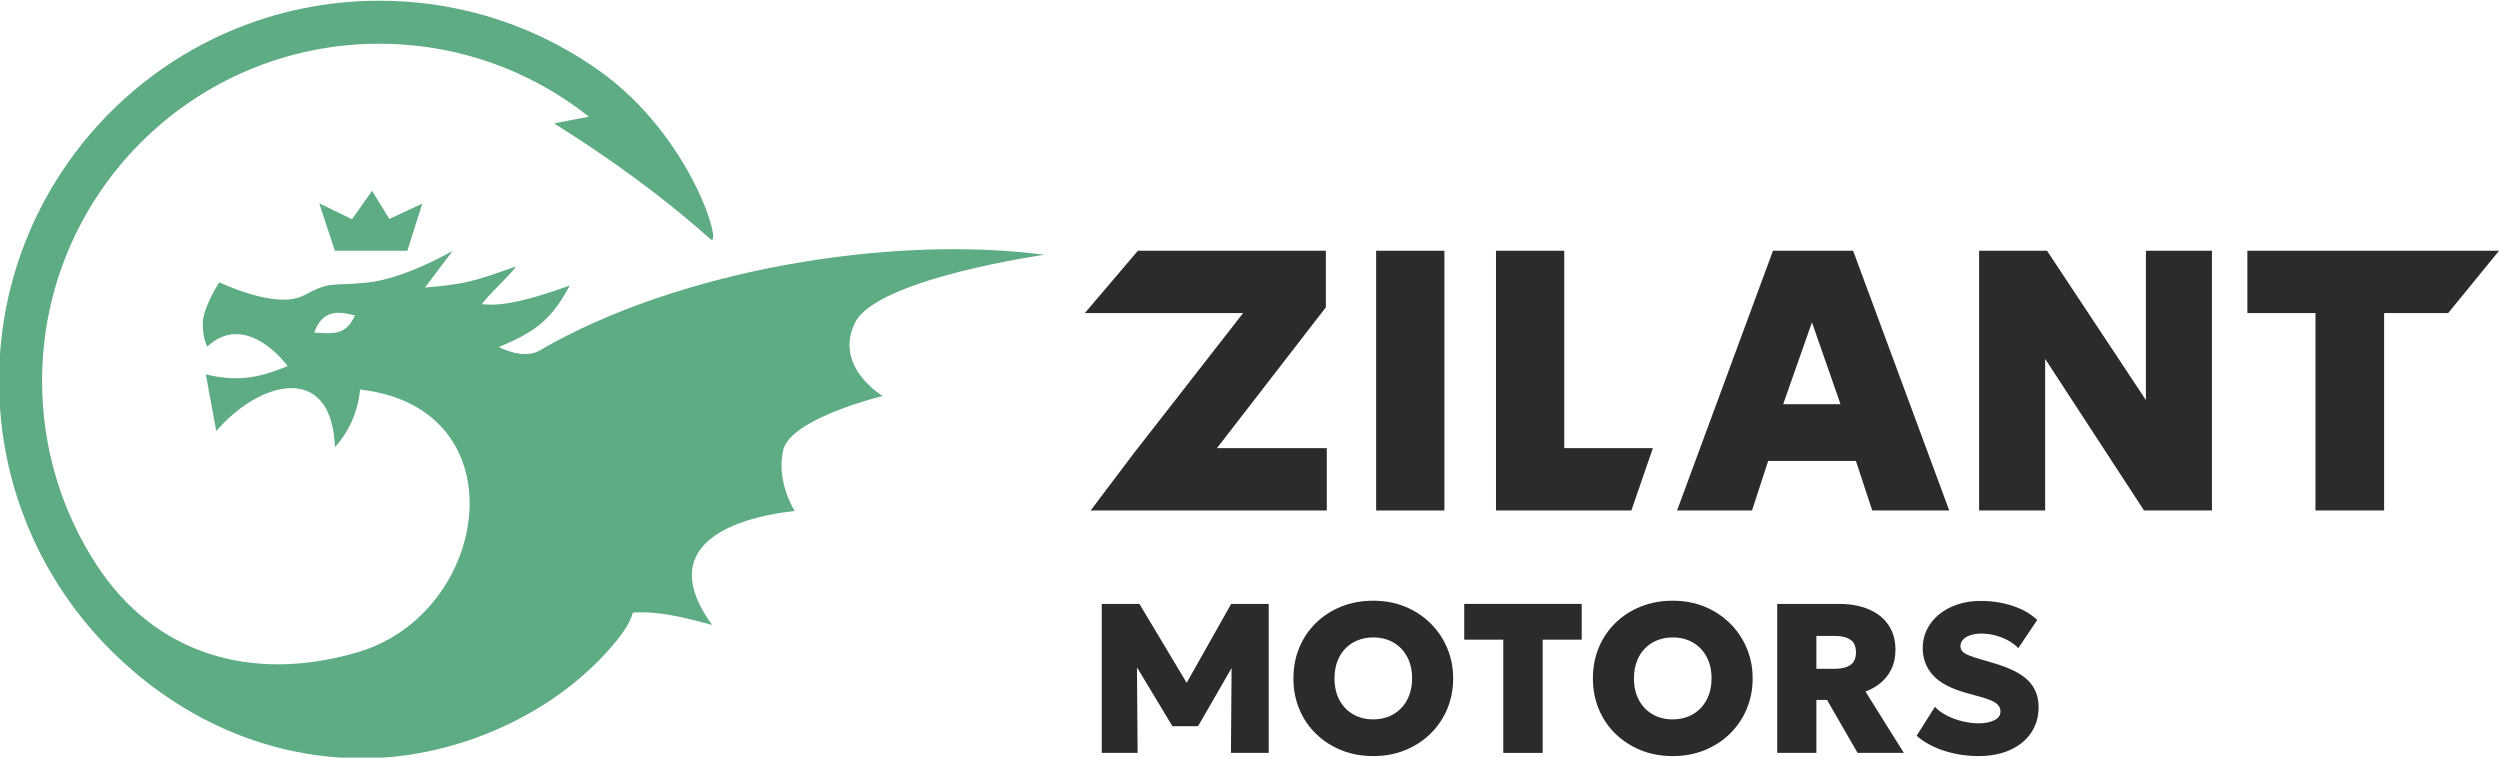 <?xml version="1.0" ?>

<!-- Creator: CorelDRAW -->
<svg xmlns="http://www.w3.org/2000/svg" xmlns:xlink="http://www.w3.org/1999/xlink" xmlns:xodm="http://www.corel.com/coreldraw/odm/2003" xml:space="preserve" version="1.1" style="shape-rendering:geometricPrecision; text-rendering:geometricPrecision; image-rendering:optimizeQuality; fill-rule:evenodd; clip-rule:evenodd" viewBox="0 0 13079.7 3963.68">
	<defs>
		<style type="text/css">
    .fil0 {fill:#5EAC83}
    .fil1 {fill:#2B2B2A;fill-rule:nonzero}
		</style>
	</defs>
	<g id="Слой_x0020_1">
		<g id="_105553248542784">
			<path class="fil0" d="M1856.94 1650.64c-94.4,-26.74 -173.74,-24.48 -212.48,89.5 98.64,5.33 164.11,16.3 212.48,-89.5zm756.53 167.22c74.4,34.99 153.92,48.26 208.42,16.51 733.25,-427.29 1850.89,-606.29 2641.29,-501.37 0,0 -875.11,124.6 -989.51,355 -114.41,230.33 144.32,383.71 144.32,383.71 0,0 -482.92,117.23 -520.63,283.78 -37.68,166.55 60.43,317.68 60.43,317.68 -358.67,40.74 -723.83,195.86 -431.87,596.68 -164.53,-45.5 -292.06,-73.55 -414.8,-64.66 -12.52,45.23 -43.1,95.18 -84.66,146.26 -310.83,382.09 -830.16,612.18 -1318.72,615.95 -469.76,3.63 -945.06,-182.35 -1329.87,-567.12 -360.04,-360.05 -582.75,-857.47 -582.75,-1406.88 0,-549.38 222.71,-1046.8 582.75,-1406.88 360.08,-360.04 857.5,-582.75 1406.88,-582.75 282.54,0 551.32,58.91 794.74,165.06 125.23,54.65 243.77,121.78 353.98,199.85 491.2,347.98 652.63,944.39 581.87,881.06 -384.14,-343.92 -807.62,-597.32 -816.61,-603.92l182.17 -35.45c-31.78,-25.23 -64.45,-49.36 -97.96,-72.39 -283.85,-195.05 -627.7,-309.21 -998.19,-309.21 -487.29,0 -928.47,197.52 -1247.81,516.82 -319.33,319.33 -516.85,760.52 -516.85,1247.81 0,355.81 105.3,687.03 286.45,964.17 299.72,458.69 802.71,621.21 1367.65,454.03 691.37,-204.65 854.96,-1276.77 9.53,-1373.65 -0.43,-1.48 -5.9,165.63 -131.17,301.13 -16.9,-445.73 -393.42,-348.89 -621.17,-83.82l-54.43 -296.26c159.52,36.69 265.75,23.25 428.13,-43.71 -91.62,-118.07 -263,-248.42 -420.34,-102.44 0,0 -24.3,-38.03 -24.16,-120.12 0.18,-82.1 86.61,-215.9 86.61,-215.9 0,0 299.79,145.83 443.61,68.01 143.83,-77.82 140.02,-45.82 334.72,-66.85 194.77,-21.03 442.59,-165.42 442.59,-165.42l-144.99 191.81c216.22,-17.71 266.63,-35.88 476.89,-110.56 -37.54,53.05 -141.68,144.6 -179.21,197.66 108.72,12.77 255.37,-23.6 460.34,-97.9 -89.08,164.54 -164.93,238.2 -369.71,320.92l2.04 3.36zm-943.22 -754l81.53 247.97 379.16 0 78.46 -246.38 -172.26 79.98 -90.84 -147.18 -104.35 148.8 -171.7 -83.19z"/>
			<polygon class="fil1" points="6208.5,3572.43 5961.34,3159.54 5764.21,3159.54 5764.21,3939.07 5951.85,3939.07 5948.5,3491.47 6133.95,3799.3 6268.12,3799.3 6443.52,3495.17 6440.16,3939.07 6637.86,3939.07 6637.86,3159.54 6441.29,3159.54 "/>
			<path class="fil1" d="M7372.81 3637.83c-10.02,26.35 -24.13,48.93 -42.33,67.66 -18.21,18.73 -39.62,33.12 -64.31,43.14 -24.7,10.06 -51.9,15.03 -81.57,15.03 -39.37,0 -74.26,-8.68 -104.67,-26.17 -30.48,-17.43 -54.39,-42.2 -71.82,-74.3 -17.46,-32.14 -26.18,-70.1 -26.18,-113.88 0,-32.66 4.91,-62.16 14.78,-88.54 9.78,-26.36 23.82,-48.9 42.02,-67.63 18.17,-18.73 39.72,-33.13 64.56,-43.18 24.9,-9.98 52,-14.99 81.31,-14.99 39.37,0 74.33,8.71 104.96,26.14 30.62,17.46 54.68,42.26 72.1,74.36 17.43,32.07 26.18,70.03 26.18,113.84 0,32.67 -5.05,62.2 -15.03,88.52zm111.06 -376.95c-37.68,-37.11 -81.81,-66.07 -132.51,-86.85 -50.66,-20.78 -106.25,-31.19 -166.76,-31.19 -60.5,0 -116.17,10.2 -167.04,30.62 -50.83,20.43 -95.11,49.01 -132.78,85.76 -37.68,36.76 -66.75,79.84 -87.14,129.16 -20.42,49.39 -30.62,103.04 -30.62,160.93 0,57.54 10.2,111.02 30.62,160.34 20.39,49.39 49.46,92.43 87.14,129.19 37.67,36.76 81.95,65.44 132.78,86.01 50.87,20.63 106.54,30.9 167.04,30.9 60.51,0 116.1,-10.27 166.76,-30.9 50.7,-20.57 94.83,-49.25 132.51,-86.01 37.67,-36.76 66.88,-79.8 87.73,-129.19 20.74,-49.32 31.19,-102.8 31.19,-160.34 0,-56.79 -10.45,-109.78 -31.19,-158.96 -20.85,-49.18 -50.06,-92.36 -87.73,-129.47z"/>
			<polygon class="fil1" points="7660.63,3346.66 7865,3346.66 7865,3939.08 8071.02,3939.08 8071.02,3346.66 8275.35,3346.66 8275.35,3159.54 7660.63,3159.54 "/>
			<path class="fil1" d="M8939.63 3637.83c-10.02,26.35 -24.13,48.93 -42.34,67.66 -18.2,18.73 -39.61,33.12 -64.31,43.14 -24.69,10.06 -51.89,15.03 -81.56,15.03 -39.37,0 -74.26,-8.68 -104.67,-26.17 -30.48,-17.43 -54.4,-42.2 -71.82,-74.3 -17.47,-32.14 -26.18,-70.1 -26.18,-113.88 0,-32.66 4.9,-62.16 14.78,-88.54 9.77,-26.36 23.81,-48.9 42.02,-67.63 18.16,-18.73 39.72,-33.13 64.59,-43.18 24.87,-9.98 51.96,-14.99 81.28,-14.99 39.37,0 74.33,8.71 104.95,26.14 30.62,17.46 54.68,42.26 72.11,74.36 17.43,32.07 26.18,70.03 26.18,113.84 0,32.67 -5.05,62.2 -15.03,88.52zm111.05 -376.95c-37.67,-37.11 -81.81,-66.07 -132.5,-86.85 -50.66,-20.78 -106.26,-31.19 -166.76,-31.19 -60.5,0 -116.17,10.2 -167.04,30.62 -50.84,20.43 -95.11,49.01 -132.79,85.76 -37.67,36.76 -66.74,79.84 -87.13,129.16 -20.43,49.39 -30.62,103.04 -30.62,160.93 0,57.54 10.19,111.02 30.62,160.34 20.39,49.39 49.46,92.43 87.13,129.19 37.68,36.76 81.95,65.44 132.79,86.01 50.87,20.63 106.54,30.9 167.04,30.9 60.5,0 116.1,-10.27 166.76,-30.9 50.69,-20.57 94.83,-49.25 132.5,-86.01 37.68,-36.76 66.89,-79.8 87.74,-129.19 20.74,-49.32 31.18,-102.8 31.18,-160.34 0,-56.79 -10.44,-109.78 -31.18,-158.96 -20.85,-49.18 -50.06,-92.36 -87.74,-129.47z"/>
			<path class="fil1" d="M9680.41 3479.42c-19.86,13.2 -47.03,19.79 -81.56,19.79l-95.75 0 0 -172.05 98.53 0c33.8,0 60.29,6.6 79.62,19.79 19.3,13.16 28.93,35.32 28.93,66.5 0,30.8 -9.91,52.85 -29.77,65.97zm158.96 93.28c23.78,-19.69 42.61,-43.89 56.55,-72.64 13.9,-28.79 20.85,-62.09 20.85,-99.98 0,-50.83 -12.17,-94.15 -36.48,-130 -24.3,-35.84 -58.63,-63.18 -103.01,-82.09 -44.34,-18.98 -96.24,-28.43 -155.61,-28.43l-323.5 0 0 779.5 204.93 0 0 -277.25 55.67 0 159.77 277.25 242.22 0 -200.98 -321.28c29.28,-10.37 55.85,-25.4 79.59,-45.08z"/>
			<path class="fil1" d="M10611.1 3560.45c-36.38,-35.98 -95.57,-66.07 -177.59,-90.2l-62.37 -18.38c-28.58,-8.18 -51.26,-15.59 -67.95,-22.26 -16.72,-6.7 -28.57,-13.76 -35.63,-21.17 -7.06,-7.44 -10.58,-16.72 -10.58,-27.87 0,-12.98 4.44,-24.34 13.37,-34.18 8.92,-9.84 21.62,-17.57 38.13,-23.14 16.51,-5.58 35.74,-8.33 57.65,-8.33 24.83,0 49.53,3.21 74.04,9.7 24.52,6.49 47.03,15.56 67.67,27.03 20.6,11.5 37.74,24.69 51.5,39.54l99.1 -147.53c-31.93,-31.19 -74.16,-55.6 -126.68,-73.24 -52.5,-17.64 -109.22,-26.45 -170.11,-26.45 -43.04,0 -83.05,6.13 -119.98,18.37 -36.94,12.25 -69.04,29.5 -96.31,51.79 -27.27,22.26 -48.47,48.44 -63.47,78.5 -15.06,30.05 -22.54,62.54 -22.54,97.43 0,55.32 17.89,102.8 53.69,142.56 35.81,39.69 94.94,70.87 177.35,93.52l62.37 17.25c43.42,11.5 73.2,23.14 89.39,34.82 16.12,11.71 24.2,26.42 24.2,44.28 0,20.03 -10.86,35.34 -32.56,45.89 -21.73,10.62 -49.46,15.91 -83.29,15.91 -26.71,0 -54.54,-3.56 -83.5,-10.58 -28.93,-7.06 -56.13,-17.08 -81.53,-30.09 -25.47,-12.99 -46.18,-28.19 -62.09,-45.62l-95.78 151.41c39.72,34.54 88.23,60.89 145.59,79.06 57.33,18.21 116.49,27.27 177.31,27.27 63.89,0 119.48,-10.72 166.79,-32.28 47.34,-21.52 83.89,-51.57 109.68,-90.2 25.82,-38.6 38.74,-83.15 38.74,-133.63 0,-56.8 -18.21,-103.19 -54.61,-139.18z"/>
			<polygon class="fil1" points="5706.06,2670.78 5930.15,2373.74 6503.8,1637.98 5675.69,1637.98 5953.4,1311.81 6936.73,1311.81 6936.73,1607.89 6366.92,2344.63 6941.6,2344.63 6941.6,2670.78 "/>
			<polygon class="fil1" points="7199.79,1311.83 7556.97,1311.83 7556.97,2670.8 7199.79,2670.8 "/>
			<polygon class="fil1" points="7826.82,2670.78 7826.82,1311.81 8184.01,1311.81 8184.01,2344.63 8647.7,2344.63 8535.09,2670.78 "/>
			<path class="fil1" d="M9329.41 2114.59l299.97 0 -149.47 -428.06 -150.5 428.06zm-555.24 556.19l501.9 -1358.97 419.31 0 502.82 1358.97 -402.84 0 -85.44 -259.19 -459.14 0 -84.42 259.19 -392.19 0z"/>
			<polygon class="fil1" points="10354.44,2670.78 10354.44,1311.81 10709.72,1311.81 11227.1,2093.24 11227.1,1311.81 11572.65,1311.81 11572.65,2670.78 11217.37,2670.78 10700.02,1877.73 10700.02,2670.78 "/>
			<polygon class="fil1" points="12114.25,2670.78 12114.25,1637.98 11758.02,1637.98 11758.02,1311.81 13074.83,1311.81 12808.48,1637.98 12473.42,1637.98 12473.42,2670.78 "/>
		</g>
	</g>
</svg>